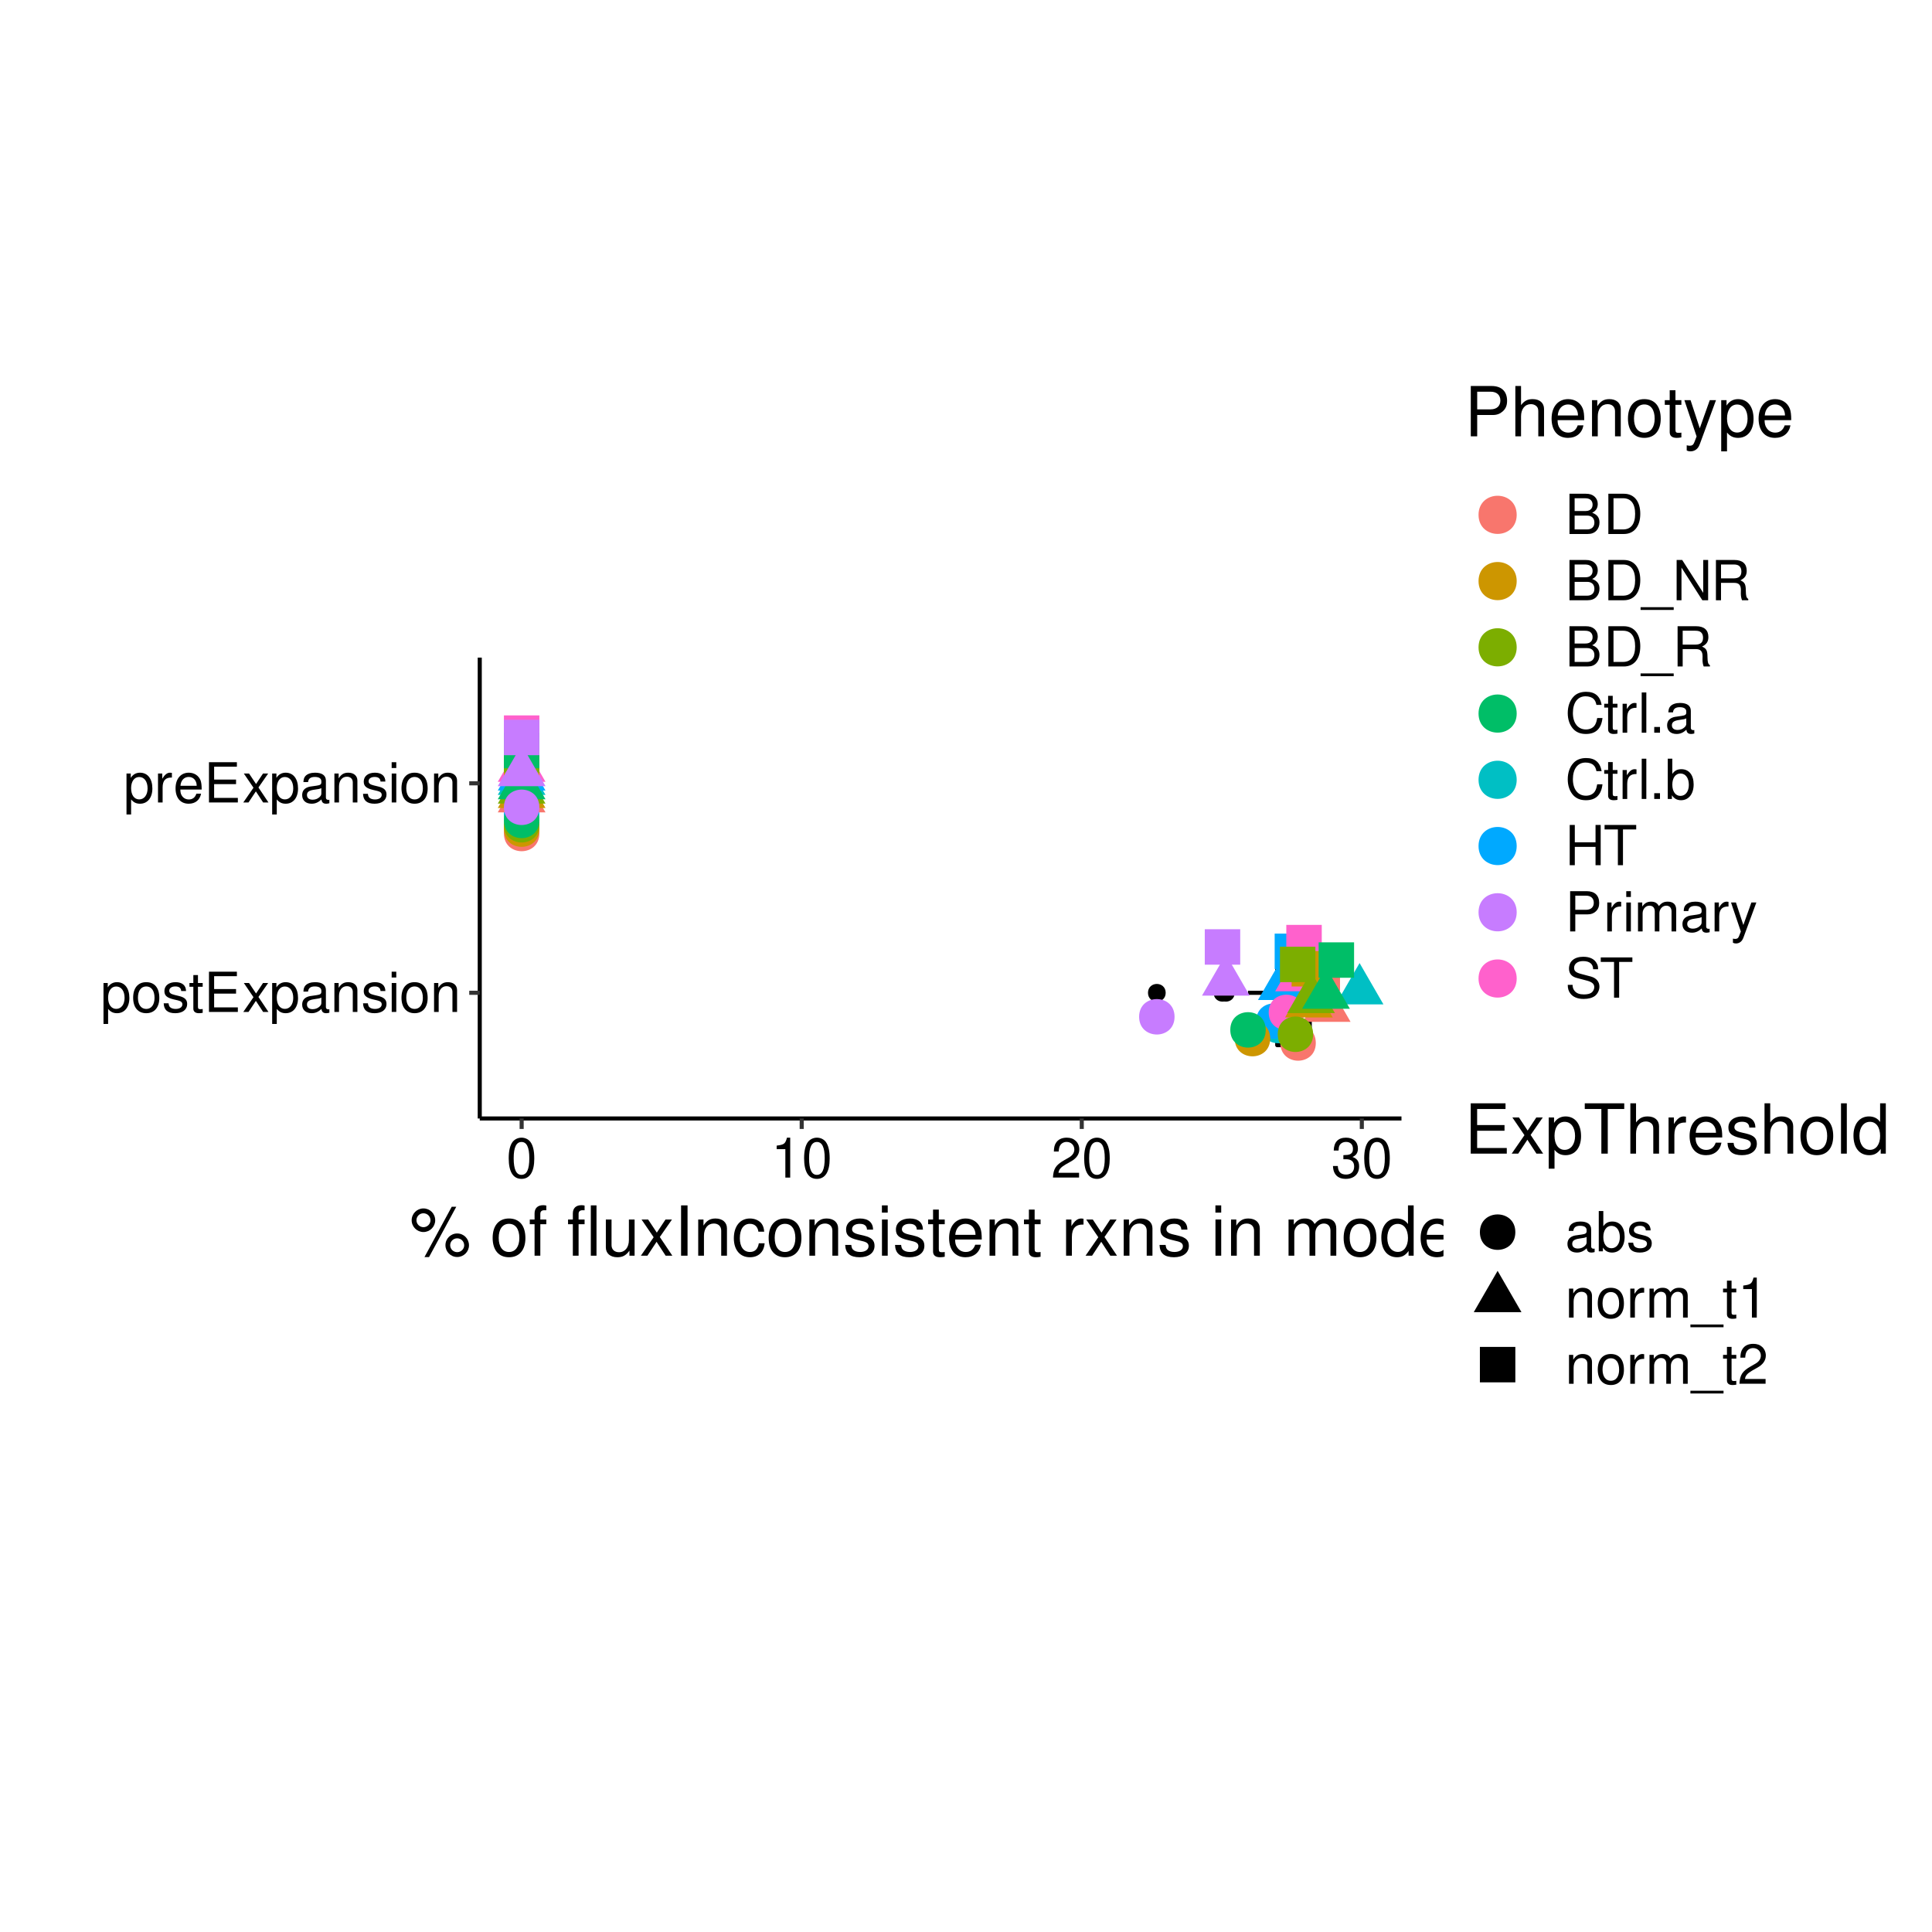 <?xml version="1.0" encoding="UTF-8"?>
<svg xmlns="http://www.w3.org/2000/svg" xmlns:xlink="http://www.w3.org/1999/xlink" width="504pt" height="504pt" viewBox="0 0 504 504" version="1.1">
<defs>
<g>
<symbol overflow="visible" id="glyph0-0">
<path style="stroke:none;" d=""/>
</symbol>
<symbol overflow="visible" id="glyph0-1">
<path style="stroke:none;" d="M 0.781 3.141 L 1.984 3.141 L 1.984 -0.797 C 2.625 -0.016 3.328 0.328 4.312 0.328 C 6.266 0.328 7.531 -1.234 7.531 -3.641 C 7.531 -6.188 6.297 -7.766 4.297 -7.766 C 3.266 -7.766 2.453 -7.297 1.891 -6.406 L 1.891 -7.547 L 0.781 -7.547 Z M 4.094 -6.641 C 5.422 -6.641 6.281 -5.469 6.281 -3.672 C 6.281 -1.953 5.406 -0.797 4.094 -0.797 C 2.812 -0.797 1.984 -1.938 1.984 -3.719 C 1.984 -5.484 2.812 -6.641 4.094 -6.641 Z M 4.094 -6.641 "/>
</symbol>
<symbol overflow="visible" id="glyph0-2">
<path style="stroke:none;" d="M 3.922 -7.766 C 1.781 -7.766 0.516 -6.25 0.516 -3.719 C 0.516 -1.172 1.781 0.328 3.938 0.328 C 6.062 0.328 7.344 -1.188 7.344 -3.656 C 7.344 -6.281 6.109 -7.766 3.922 -7.766 Z M 3.938 -6.656 C 5.281 -6.656 6.094 -5.547 6.094 -3.672 C 6.094 -1.891 5.266 -0.781 3.938 -0.781 C 2.594 -0.781 1.766 -1.891 1.766 -3.719 C 1.766 -5.547 2.594 -6.656 3.938 -6.656 Z M 3.938 -6.656 "/>
</symbol>
<symbol overflow="visible" id="glyph0-3">
<path style="stroke:none;" d="M 6.312 -5.453 C 6.297 -6.922 5.312 -7.766 3.578 -7.766 C 1.812 -7.766 0.672 -6.859 0.672 -5.453 C 0.672 -4.281 1.281 -3.719 3.062 -3.281 L 4.188 -3.016 C 5.031 -2.812 5.359 -2.5 5.359 -1.969 C 5.359 -1.25 4.656 -0.781 3.594 -0.781 C 2.953 -0.781 2.406 -0.969 2.109 -1.281 C 1.922 -1.5 1.828 -1.719 1.75 -2.25 L 0.484 -2.25 C 0.547 -0.5 1.531 0.328 3.5 0.328 C 5.406 0.328 6.609 -0.609 6.609 -2.062 C 6.609 -3.188 5.984 -3.797 4.484 -4.156 L 3.328 -4.438 C 2.344 -4.672 1.938 -4.984 1.938 -5.516 C 1.938 -6.219 2.547 -6.656 3.531 -6.656 C 4.5 -6.656 5.016 -6.234 5.047 -5.453 Z M 6.312 -5.453 "/>
</symbol>
<symbol overflow="visible" id="glyph0-4">
<path style="stroke:none;" d="M 3.656 -7.547 L 2.422 -7.547 L 2.422 -9.625 L 1.219 -9.625 L 1.219 -7.547 L 0.203 -7.547 L 0.203 -6.562 L 1.219 -6.562 L 1.219 -0.859 C 1.219 -0.094 1.75 0.328 2.672 0.328 C 3 0.328 3.25 0.297 3.656 0.234 L 3.656 -0.781 C 3.484 -0.734 3.328 -0.719 3.078 -0.719 C 2.562 -0.719 2.422 -0.859 2.422 -1.391 L 2.422 -6.562 L 3.656 -6.562 Z M 3.656 -7.547 "/>
</symbol>
<symbol overflow="visible" id="glyph0-5">
<path style="stroke:none;" d="M 2.641 -4.781 L 8.359 -4.781 L 8.359 -5.969 L 2.641 -5.969 L 2.641 -9.328 L 8.578 -9.328 L 8.578 -10.5 L 1.297 -10.5 L 1.297 0 L 8.828 0 L 8.828 -1.188 L 2.641 -1.188 Z M 2.641 -4.781 "/>
</symbol>
<symbol overflow="visible" id="glyph0-6">
<path style="stroke:none;" d="M 4.203 -3.906 L 6.734 -7.547 L 5.391 -7.547 L 3.578 -4.812 L 1.75 -7.547 L 0.391 -7.547 L 2.906 -3.844 L 0.25 0 L 1.609 0 L 3.531 -2.891 L 5.422 0 L 6.812 0 Z M 4.203 -3.906 "/>
</symbol>
<symbol overflow="visible" id="glyph0-7">
<path style="stroke:none;" d="M 7.703 -0.703 C 7.578 -0.672 7.516 -0.672 7.453 -0.672 C 7.031 -0.672 6.797 -0.891 6.797 -1.266 L 6.797 -5.703 C 6.797 -7.047 5.812 -7.766 3.969 -7.766 C 2.859 -7.766 1.969 -7.453 1.453 -6.891 C 1.109 -6.5 0.969 -6.062 0.938 -5.312 L 2.141 -5.312 C 2.25 -6.234 2.797 -6.656 3.922 -6.656 C 5.016 -6.656 5.609 -6.25 5.609 -5.531 L 5.609 -5.219 C 5.594 -4.703 5.328 -4.516 4.344 -4.375 C 2.656 -4.156 2.391 -4.109 1.938 -3.922 C 1.047 -3.547 0.609 -2.875 0.609 -1.906 C 0.609 -0.531 1.562 0.328 3.078 0.328 C 4.031 0.328 4.797 0 5.641 -0.781 C 5.734 0 6.109 0.328 6.891 0.328 C 7.141 0.328 7.297 0.297 7.703 0.203 Z M 5.609 -2.375 C 5.609 -1.969 5.484 -1.734 5.125 -1.391 C 4.641 -0.953 4.047 -0.719 3.344 -0.719 C 2.406 -0.719 1.859 -1.172 1.859 -1.938 C 1.859 -2.719 2.375 -3.125 3.672 -3.312 C 4.953 -3.484 5.203 -3.547 5.609 -3.734 Z M 5.609 -2.375 "/>
</symbol>
<symbol overflow="visible" id="glyph0-8">
<path style="stroke:none;" d="M 1.016 -7.547 L 1.016 0 L 2.219 0 L 2.219 -4.156 C 2.219 -5.703 3.031 -6.719 4.266 -6.719 C 5.219 -6.719 5.812 -6.141 5.812 -5.234 L 5.812 0 L 7.016 0 L 7.016 -5.703 C 7.016 -6.953 6.078 -7.766 4.625 -7.766 C 3.5 -7.766 2.781 -7.328 2.125 -6.281 L 2.125 -7.547 Z M 1.016 -7.547 "/>
</symbol>
<symbol overflow="visible" id="glyph0-9">
<path style="stroke:none;" d="M 2.156 -7.547 L 0.969 -7.547 L 0.969 0 L 2.156 0 Z M 2.156 -10.5 L 0.953 -10.5 L 0.953 -8.984 L 2.156 -8.984 Z M 2.156 -10.5 "/>
</symbol>
<symbol overflow="visible" id="glyph0-10">
<path style="stroke:none;" d="M 1 -7.547 L 1 0 L 2.203 0 L 2.203 -3.922 C 2.219 -5.734 2.969 -6.547 4.625 -6.5 L 4.625 -7.719 C 4.422 -7.75 4.312 -7.766 4.156 -7.766 C 3.391 -7.766 2.797 -7.297 2.109 -6.188 L 2.109 -7.547 Z M 1 -7.547 "/>
</symbol>
<symbol overflow="visible" id="glyph0-11">
<path style="stroke:none;" d="M 7.391 -3.375 C 7.391 -4.531 7.297 -5.219 7.094 -5.781 C 6.594 -7.016 5.453 -7.766 4.031 -7.766 C 1.938 -7.766 0.578 -6.172 0.578 -3.672 C 0.578 -1.188 1.875 0.328 4 0.328 C 5.734 0.328 6.922 -0.641 7.234 -2.297 L 6.016 -2.297 C 5.688 -1.297 5.016 -0.781 4.047 -0.781 C 3.281 -0.781 2.641 -1.125 2.234 -1.75 C 1.938 -2.188 1.844 -2.625 1.828 -3.375 Z M 1.859 -4.344 C 1.953 -5.75 2.812 -6.656 4.016 -6.656 C 5.25 -6.656 6.094 -5.703 6.094 -4.344 Z M 1.859 -4.344 "/>
</symbol>
<symbol overflow="visible" id="glyph0-12">
<path style="stroke:none;" d="M 3.969 -10.422 C 3.016 -10.422 2.141 -9.984 1.609 -9.281 C 0.953 -8.359 0.625 -6.969 0.625 -5.047 C 0.625 -1.531 1.766 0.328 3.969 0.328 C 6.125 0.328 7.297 -1.531 7.297 -4.953 C 7.297 -6.969 6.984 -8.328 6.312 -9.281 C 5.781 -10 4.922 -10.422 3.969 -10.422 Z M 3.969 -9.297 C 5.328 -9.297 6 -7.891 6 -5.078 C 6 -2.109 5.344 -0.719 3.938 -0.719 C 2.594 -0.719 1.922 -2.156 1.922 -5.031 C 1.922 -7.891 2.594 -9.297 3.969 -9.297 Z M 3.969 -9.297 "/>
</symbol>
<symbol overflow="visible" id="glyph0-13">
<path style="stroke:none;" d="M 3.734 -7.422 L 3.734 0 L 5 0 L 5 -10.422 L 4.156 -10.422 C 3.719 -8.812 3.422 -8.594 1.469 -8.344 L 1.469 -7.422 Z M 3.734 -7.422 "/>
</symbol>
<symbol overflow="visible" id="glyph0-14">
<path style="stroke:none;" d="M 7.297 -1.25 L 1.922 -1.25 C 2.047 -2.125 2.5 -2.672 3.766 -3.422 L 5.203 -4.234 C 6.625 -5.031 7.359 -6.094 7.359 -7.375 C 7.359 -8.234 7.016 -9.047 6.406 -9.609 C 5.812 -10.156 5.062 -10.422 4.094 -10.422 C 2.797 -10.422 1.828 -9.953 1.266 -9.062 C 0.906 -8.516 0.75 -7.859 0.719 -6.812 L 1.984 -6.812 C 2.031 -7.516 2.125 -7.938 2.297 -8.281 C 2.625 -8.922 3.281 -9.312 4.047 -9.312 C 5.203 -9.312 6.062 -8.469 6.062 -7.344 C 6.062 -6.516 5.594 -5.797 4.688 -5.266 L 3.359 -4.5 C 1.219 -3.266 0.609 -2.297 0.484 -0.016 L 7.297 -0.016 Z M 7.297 -1.25 "/>
</symbol>
<symbol overflow="visible" id="glyph0-15">
<path style="stroke:none;" d="M 3.188 -4.797 L 3.875 -4.797 C 5.266 -4.797 6 -4.156 6 -2.891 C 6 -1.578 5.203 -0.797 3.891 -0.797 C 2.5 -0.797 1.812 -1.5 1.734 -3.031 L 0.469 -3.031 C 0.516 -2.188 0.656 -1.641 0.906 -1.188 C 1.438 -0.172 2.438 0.328 3.828 0.328 C 5.938 0.328 7.297 -0.938 7.297 -2.906 C 7.297 -4.234 6.781 -4.953 5.562 -5.391 C 6.516 -5.781 6.984 -6.5 6.984 -7.547 C 6.984 -9.328 5.812 -10.422 3.875 -10.422 C 1.812 -10.422 0.719 -9.266 0.672 -7.062 L 1.938 -7.062 C 1.953 -7.688 2.016 -8.047 2.172 -8.375 C 2.469 -8.953 3.094 -9.312 3.891 -9.312 C 5.016 -9.312 5.688 -8.625 5.688 -7.5 C 5.688 -6.766 5.438 -6.328 4.875 -6.078 C 4.531 -5.938 4.062 -5.875 3.188 -5.859 Z M 3.188 -4.797 "/>
</symbol>
<symbol overflow="visible" id="glyph0-16">
<path style="stroke:none;" d="M 1.141 0 L 5.875 0 C 6.875 0 7.609 -0.281 8.172 -0.875 C 8.688 -1.422 8.969 -2.172 8.969 -3 C 8.969 -4.266 8.406 -5.031 7.062 -5.547 C 8.031 -6 8.516 -6.75 8.516 -7.844 C 8.516 -8.609 8.219 -9.281 7.672 -9.766 C 7.109 -10.266 6.406 -10.5 5.406 -10.5 L 1.141 -10.5 Z M 2.484 -5.984 L 2.484 -9.328 L 5.078 -9.328 C 5.812 -9.328 6.234 -9.219 6.594 -8.953 C 6.969 -8.656 7.172 -8.219 7.172 -7.656 C 7.172 -7.078 6.969 -6.641 6.594 -6.359 C 6.234 -6.078 5.812 -5.984 5.078 -5.984 Z M 2.484 -1.188 L 2.484 -4.797 L 5.75 -4.797 C 6.922 -4.797 7.641 -4.125 7.641 -2.984 C 7.641 -1.859 6.922 -1.188 5.75 -1.188 Z M 2.484 -1.188 "/>
</symbol>
<symbol overflow="visible" id="glyph0-17">
<path style="stroke:none;" d="M 1.281 0 L 5.328 0 C 7.984 0 9.609 -1.984 9.609 -5.266 C 9.609 -8.516 8 -10.5 5.328 -10.5 L 1.281 -10.5 Z M 2.625 -1.188 L 2.625 -9.328 L 5.094 -9.328 C 7.172 -9.328 8.266 -7.922 8.266 -5.25 C 8.266 -2.578 7.172 -1.188 5.094 -1.188 Z M 2.625 -1.188 "/>
</symbol>
<symbol overflow="visible" id="glyph0-18">
<path style="stroke:none;" d="M 8.328 1.812 L -0.312 1.812 L -0.312 2.531 L 8.328 2.531 Z M 8.328 1.812 "/>
</symbol>
<symbol overflow="visible" id="glyph0-19">
<path style="stroke:none;" d="M 9.312 -10.5 L 8.031 -10.5 L 8.031 -1.922 L 2.547 -10.5 L 1.094 -10.5 L 1.094 0 L 2.359 0 L 2.359 -8.516 L 7.797 0 L 9.312 0 Z M 9.312 -10.5 "/>
</symbol>
<symbol overflow="visible" id="glyph0-20">
<path style="stroke:none;" d="M 2.672 -4.531 L 6.141 -4.531 C 7.328 -4.531 7.859 -3.953 7.859 -2.656 L 7.844 -1.719 C 7.844 -1.062 7.969 -0.438 8.156 0 L 9.781 0 L 9.781 -0.328 C 9.281 -0.672 9.172 -1.047 9.141 -2.453 C 9.141 -4.172 8.859 -4.703 7.719 -5.188 C 8.906 -5.781 9.375 -6.484 9.375 -7.688 C 9.375 -9.516 8.25 -10.5 6.188 -10.5 L 1.344 -10.5 L 1.344 0 L 2.672 0 Z M 2.672 -5.703 L 2.672 -9.328 L 5.922 -9.328 C 6.672 -9.328 7.109 -9.203 7.438 -8.922 C 7.797 -8.609 7.984 -8.141 7.984 -7.516 C 7.984 -6.266 7.344 -5.703 5.922 -5.703 Z M 2.672 -5.703 "/>
</symbol>
<symbol overflow="visible" id="glyph0-21">
<path style="stroke:none;" d="M 9.531 -7.25 C 9.125 -9.547 7.797 -10.672 5.484 -10.672 C 4.078 -10.672 2.938 -10.234 2.156 -9.359 C 1.203 -8.328 0.688 -6.828 0.688 -5.125 C 0.688 -3.406 1.219 -1.922 2.203 -0.891 C 3.031 -0.062 4.062 0.328 5.438 0.328 C 8 0.328 9.438 -1.047 9.75 -3.828 L 8.375 -3.828 C 8.25 -3.109 8.109 -2.625 7.891 -2.203 C 7.469 -1.344 6.562 -0.844 5.453 -0.844 C 3.359 -0.844 2.031 -2.516 2.031 -5.141 C 2.031 -7.844 3.281 -9.5 5.328 -9.5 C 6.188 -9.5 6.969 -9.25 7.406 -8.828 C 7.797 -8.469 8.016 -8.031 8.172 -7.25 Z M 9.531 -7.25 "/>
</symbol>
<symbol overflow="visible" id="glyph0-22">
<path style="stroke:none;" d="M 2.188 -10.5 L 0.984 -10.5 L 0.984 0 L 2.188 0 Z M 2.188 -10.5 "/>
</symbol>
<symbol overflow="visible" id="glyph0-23">
<path style="stroke:none;" d="M 2.75 -1.5 L 1.25 -1.5 L 1.25 0 L 2.75 0 Z M 2.75 -1.5 "/>
</symbol>
<symbol overflow="visible" id="glyph0-24">
<path style="stroke:none;" d="M 0.781 -10.5 L 0.781 0 L 1.859 0 L 1.859 -0.969 C 2.438 -0.094 3.203 0.328 4.25 0.328 C 6.234 0.328 7.531 -1.297 7.531 -3.797 C 7.531 -6.25 6.312 -7.766 4.312 -7.766 C 3.266 -7.766 2.531 -7.375 1.969 -6.531 L 1.969 -10.5 Z M 4.078 -6.641 C 5.422 -6.641 6.281 -5.469 6.281 -3.672 C 6.281 -1.953 5.391 -0.797 4.078 -0.797 C 2.797 -0.797 1.969 -1.938 1.969 -3.719 C 1.969 -5.484 2.797 -6.641 4.078 -6.641 Z M 4.078 -6.641 "/>
</symbol>
<symbol overflow="visible" id="glyph0-25">
<path style="stroke:none;" d="M 7.938 -4.781 L 7.938 0 L 9.281 0 L 9.281 -10.5 L 7.938 -10.5 L 7.938 -5.969 L 2.531 -5.969 L 2.531 -10.5 L 1.203 -10.5 L 1.203 0 L 2.531 0 L 2.531 -4.781 Z M 7.938 -4.781 "/>
</symbol>
<symbol overflow="visible" id="glyph0-26">
<path style="stroke:none;" d="M 5.094 -9.328 L 8.547 -9.328 L 8.547 -10.5 L 0.297 -10.5 L 0.297 -9.328 L 3.766 -9.328 L 3.766 0 L 5.094 0 Z M 5.094 -9.328 "/>
</symbol>
<symbol overflow="visible" id="glyph0-27">
<path style="stroke:none;" d="M 2.656 -4.453 L 5.953 -4.453 C 6.766 -4.453 7.422 -4.703 7.984 -5.203 C 8.609 -5.781 8.891 -6.453 8.891 -7.422 C 8.891 -9.391 7.719 -10.5 5.641 -10.5 L 1.312 -10.5 L 1.312 0 L 2.656 0 Z M 2.656 -5.641 L 2.656 -9.328 L 5.453 -9.328 C 6.734 -9.328 7.484 -8.625 7.484 -7.484 C 7.484 -6.328 6.734 -5.641 5.453 -5.641 Z M 2.656 -5.641 "/>
</symbol>
<symbol overflow="visible" id="glyph0-28">
<path style="stroke:none;" d="M 1.016 -7.547 L 1.016 0 L 2.219 0 L 2.219 -4.734 C 2.219 -5.828 3.016 -6.719 3.984 -6.719 C 4.891 -6.719 5.391 -6.172 5.391 -5.203 L 5.391 0 L 6.594 0 L 6.594 -4.734 C 6.594 -5.828 7.391 -6.719 8.375 -6.719 C 9.25 -6.719 9.766 -6.156 9.766 -5.203 L 9.766 0 L 10.984 0 L 10.984 -5.656 C 10.984 -7.016 10.203 -7.766 8.781 -7.766 C 7.781 -7.766 7.172 -7.469 6.469 -6.609 C 6.016 -7.422 5.422 -7.766 4.438 -7.766 C 3.422 -7.766 2.75 -7.391 2.125 -6.484 L 2.125 -7.547 Z M 1.016 -7.547 "/>
</symbol>
<symbol overflow="visible" id="glyph0-29">
<path style="stroke:none;" d="M 5.594 -7.547 L 3.5 -1.672 L 1.562 -7.547 L 0.281 -7.547 L 2.844 0.031 L 2.375 1.219 C 2.172 1.75 1.922 1.953 1.406 1.953 C 1.203 1.953 1.031 1.938 0.781 1.875 L 0.781 2.953 C 1.016 3.078 1.266 3.141 1.578 3.141 C 1.969 3.141 2.391 3.016 2.703 2.781 C 3.078 2.5 3.297 2.188 3.531 1.578 L 6.891 -7.547 Z M 5.594 -7.547 "/>
</symbol>
<symbol overflow="visible" id="glyph0-30">
<path style="stroke:none;" d="M 8.594 -7.422 C 8.594 -8.141 8.547 -8.344 8.312 -8.828 C 7.734 -10.047 6.516 -10.672 4.734 -10.672 C 2.438 -10.672 1.016 -9.5 1.016 -7.594 C 1.016 -6.312 1.688 -5.5 3.062 -5.141 L 5.672 -4.453 C 7.016 -4.109 7.609 -3.578 7.609 -2.75 C 7.609 -2.188 7.297 -1.609 6.859 -1.297 C 6.438 -1 5.781 -0.844 4.922 -0.844 C 3.781 -0.844 3.016 -1.125 2.5 -1.734 C 2.125 -2.188 1.938 -2.688 1.953 -3.344 L 0.688 -3.344 C 0.703 -2.375 0.891 -1.75 1.312 -1.172 C 2.031 -0.172 3.234 0.328 4.844 0.328 C 6.094 0.328 7.109 0.047 7.797 -0.469 C 8.5 -1.031 8.953 -1.969 8.953 -2.875 C 8.953 -4.172 8.141 -5.125 6.719 -5.516 L 4.078 -6.219 C 2.812 -6.562 2.344 -6.969 2.344 -7.781 C 2.344 -8.844 3.281 -9.547 4.703 -9.547 C 6.375 -9.547 7.297 -8.797 7.312 -7.422 Z M 8.594 -7.422 "/>
</symbol>
<symbol overflow="visible" id="glyph1-0">
<path style="stroke:none;" d=""/>
</symbol>
<symbol overflow="visible" id="glyph1-1">
<path style="stroke:none;" d="M 3.578 -12.328 C 1.891 -12.328 0.516 -10.938 0.516 -9.25 C 0.516 -7.562 1.891 -6.172 3.594 -6.172 C 5.281 -6.172 6.656 -7.562 6.656 -9.219 C 6.656 -10.969 5.312 -12.328 3.578 -12.328 Z M 3.578 -11.062 C 4.609 -11.062 5.422 -10.266 5.422 -9.234 C 5.422 -8.25 4.594 -7.438 3.594 -7.438 C 2.594 -7.438 1.766 -8.25 1.766 -9.25 C 1.766 -10.266 2.578 -11.062 3.578 -11.062 Z M 10.969 -12.766 L 3.859 0.359 L 5.047 0.359 L 12.156 -12.766 Z M 12.391 -5.797 C 10.688 -5.797 9.328 -4.422 9.328 -2.734 C 9.328 -1.031 10.688 0.344 12.406 0.344 C 14.078 0.344 15.469 -1.031 15.469 -2.703 C 15.469 -4.422 14.109 -5.797 12.391 -5.797 Z M 12.391 -4.531 C 13.406 -4.531 14.219 -3.719 14.219 -2.703 C 14.219 -1.734 13.391 -0.922 12.406 -0.922 C 11.375 -0.922 10.562 -1.734 10.562 -2.734 C 10.562 -3.719 11.375 -4.531 12.391 -4.531 Z M 12.391 -4.531 "/>
</symbol>
<symbol overflow="visible" id="glyph1-2">
<path style="stroke:none;" d=""/>
</symbol>
<symbol overflow="visible" id="glyph1-3">
<path style="stroke:none;" d="M 4.891 -9.703 C 2.234 -9.703 0.641 -7.812 0.641 -4.641 C 0.641 -1.453 2.234 0.406 4.906 0.406 C 7.578 0.406 9.188 -1.469 9.188 -4.578 C 9.188 -7.844 7.625 -9.703 4.891 -9.703 Z M 4.906 -8.312 C 6.609 -8.312 7.609 -6.938 7.609 -4.594 C 7.609 -2.359 6.562 -0.969 4.906 -0.969 C 3.234 -0.969 2.219 -2.359 2.219 -4.641 C 2.219 -6.938 3.234 -8.312 4.906 -8.312 Z M 4.906 -8.312 "/>
</symbol>
<symbol overflow="visible" id="glyph1-4">
<path style="stroke:none;" d="M 4.641 -9.438 L 3.078 -9.438 L 3.078 -10.906 C 3.078 -11.531 3.422 -11.859 4.125 -11.859 C 4.25 -11.859 4.297 -11.859 4.641 -11.844 L 4.641 -13.078 C 4.297 -13.156 4.109 -13.172 3.797 -13.172 C 2.406 -13.172 1.578 -12.391 1.578 -11.031 L 1.578 -9.438 L 0.328 -9.438 L 0.328 -8.203 L 1.578 -8.203 L 1.578 0 L 3.078 0 L 3.078 -8.203 L 4.641 -8.203 Z M 4.641 -9.438 "/>
</symbol>
<symbol overflow="visible" id="glyph1-5">
<path style="stroke:none;" d="M 4.625 -9.438 L 3.062 -9.438 L 3.062 -10.906 C 3.062 -11.531 3.406 -11.859 4.109 -11.859 C 4.234 -11.859 4.281 -11.859 4.625 -11.844 L 4.625 -13.078 C 4.281 -13.156 4.094 -13.172 3.781 -13.172 C 2.391 -13.172 1.562 -12.391 1.562 -11.031 L 1.562 -9.438 L 0.312 -9.438 L 0.312 -8.203 L 1.562 -8.203 L 1.562 0 L 3.062 0 L 3.062 -8.203 L 4.625 -8.203 Z M 7.734 -13.125 L 6.25 -13.125 L 6.25 0 L 7.734 0 Z M 7.734 -13.125 "/>
</symbol>
<symbol overflow="visible" id="glyph1-6">
<path style="stroke:none;" d="M 8.672 0 L 8.672 -9.438 L 7.188 -9.438 L 7.188 -4.094 C 7.188 -2.156 6.172 -0.906 4.609 -0.906 C 3.422 -0.906 2.656 -1.625 2.656 -2.75 L 2.656 -9.438 L 1.172 -9.438 L 1.172 -2.156 C 1.172 -0.594 2.344 0.406 4.172 0.406 C 5.562 0.406 6.438 -0.078 7.328 -1.312 L 7.328 0 Z M 8.672 0 "/>
</symbol>
<symbol overflow="visible" id="glyph1-7">
<path style="stroke:none;" d="M 5.25 -4.875 L 8.422 -9.438 L 6.734 -9.438 L 4.469 -6.016 L 2.203 -9.438 L 0.484 -9.438 L 3.641 -4.812 L 0.312 0 L 2.016 0 L 4.406 -3.625 L 6.766 0 L 8.516 0 Z M 5.25 -4.875 "/>
</symbol>
<symbol overflow="visible" id="glyph1-8">
<path style="stroke:none;" d="M 3.484 -13.125 L 1.797 -13.125 L 1.797 0 L 3.484 0 Z M 3.484 -13.125 "/>
</symbol>
<symbol overflow="visible" id="glyph1-9">
<path style="stroke:none;" d="M 1.266 -9.438 L 1.266 0 L 2.766 0 L 2.766 -5.203 C 2.766 -7.125 3.781 -8.391 5.328 -8.391 C 6.516 -8.391 7.266 -7.672 7.266 -6.531 L 7.266 0 L 8.766 0 L 8.766 -7.125 C 8.766 -8.688 7.594 -9.703 5.781 -9.703 C 4.375 -9.703 3.469 -9.156 2.641 -7.844 L 2.641 -9.438 Z M 1.266 -9.438 "/>
</symbol>
<symbol overflow="visible" id="glyph1-10">
<path style="stroke:none;" d="M 8.484 -6.266 C 8.406 -7.188 8.203 -7.781 7.844 -8.297 C 7.203 -9.188 6.062 -9.703 4.75 -9.703 C 2.203 -9.703 0.562 -7.688 0.562 -4.547 C 0.562 -1.516 2.172 0.406 4.734 0.406 C 6.984 0.406 8.406 -0.938 8.594 -3.234 L 7.078 -3.234 C 6.828 -1.734 6.047 -0.969 4.766 -0.969 C 3.109 -0.969 2.125 -2.328 2.125 -4.547 C 2.125 -6.906 3.094 -8.312 4.734 -8.312 C 6 -8.312 6.781 -7.578 6.969 -6.266 Z M 8.484 -6.266 "/>
</symbol>
<symbol overflow="visible" id="glyph1-11">
<path style="stroke:none;" d="M 7.891 -6.797 C 7.859 -8.656 6.641 -9.703 4.469 -9.703 C 2.266 -9.703 0.844 -8.562 0.844 -6.828 C 0.844 -5.344 1.609 -4.641 3.828 -4.109 L 5.234 -3.766 C 6.281 -3.516 6.703 -3.125 6.703 -2.469 C 6.703 -1.562 5.812 -0.969 4.5 -0.969 C 3.688 -0.969 3 -1.203 2.625 -1.609 C 2.391 -1.875 2.281 -2.141 2.203 -2.812 L 0.609 -2.812 C 0.688 -0.625 1.906 0.406 4.375 0.406 C 6.75 0.406 8.266 -0.75 8.266 -2.578 C 8.266 -3.984 7.469 -4.75 5.594 -5.203 L 4.156 -5.547 C 2.938 -5.828 2.406 -6.234 2.406 -6.891 C 2.406 -7.781 3.188 -8.312 4.406 -8.312 C 5.609 -8.312 6.266 -7.797 6.297 -6.797 Z M 7.891 -6.797 "/>
</symbol>
<symbol overflow="visible" id="glyph1-12">
<path style="stroke:none;" d="M 2.703 -9.438 L 1.203 -9.438 L 1.203 0 L 2.703 0 Z M 2.703 -13.125 L 1.188 -13.125 L 1.188 -11.234 L 2.703 -11.234 Z M 2.703 -13.125 "/>
</symbol>
<symbol overflow="visible" id="glyph1-13">
<path style="stroke:none;" d="M 4.578 -9.438 L 3.031 -9.438 L 3.031 -12.031 L 1.531 -12.031 L 1.531 -9.438 L 0.25 -9.438 L 0.25 -8.203 L 1.531 -8.203 L 1.531 -1.078 C 1.531 -0.109 2.172 0.406 3.344 0.406 C 3.75 0.406 4.062 0.375 4.578 0.281 L 4.578 -0.969 C 4.359 -0.922 4.156 -0.906 3.859 -0.906 C 3.203 -0.906 3.031 -1.078 3.031 -1.75 L 3.031 -8.203 L 4.578 -8.203 Z M 4.578 -9.438 "/>
</symbol>
<symbol overflow="visible" id="glyph1-14">
<path style="stroke:none;" d="M 9.234 -4.219 C 9.234 -5.656 9.125 -6.516 8.859 -7.219 C 8.25 -8.766 6.797 -9.703 5.047 -9.703 C 2.406 -9.703 0.719 -7.703 0.719 -4.594 C 0.719 -1.469 2.344 0.406 5 0.406 C 7.156 0.406 8.656 -0.812 9.031 -2.859 L 7.531 -2.859 C 7.109 -1.625 6.266 -0.969 5.062 -0.969 C 4.109 -0.969 3.297 -1.406 2.797 -2.203 C 2.438 -2.734 2.297 -3.281 2.281 -4.219 Z M 2.328 -5.438 C 2.453 -7.188 3.516 -8.312 5.016 -8.312 C 6.547 -8.312 7.609 -7.125 7.609 -5.438 Z M 2.328 -5.438 "/>
</symbol>
<symbol overflow="visible" id="glyph1-15">
<path style="stroke:none;" d="M 1.234 -9.438 L 1.234 0 L 2.75 0 L 2.75 -4.891 C 2.766 -7.156 3.703 -8.172 5.781 -8.125 L 5.781 -9.641 C 5.531 -9.688 5.375 -9.703 5.203 -9.703 C 4.234 -9.703 3.484 -9.125 2.625 -7.719 L 2.625 -9.438 Z M 1.234 -9.438 "/>
</symbol>
<symbol overflow="visible" id="glyph1-16">
<path style="stroke:none;" d="M 1.266 -9.438 L 1.266 0 L 2.766 0 L 2.766 -5.922 C 2.766 -7.297 3.766 -8.391 4.984 -8.391 C 6.109 -8.391 6.734 -7.703 6.734 -6.5 L 6.734 0 L 8.25 0 L 8.25 -5.922 C 8.25 -7.297 9.234 -8.391 10.453 -8.391 C 11.562 -8.391 12.203 -7.688 12.203 -6.5 L 12.203 0 L 13.719 0 L 13.719 -7.078 C 13.719 -8.766 12.75 -9.703 10.984 -9.703 C 9.719 -9.703 8.969 -9.328 8.078 -8.266 C 7.531 -9.266 6.766 -9.703 5.547 -9.703 C 4.281 -9.703 3.438 -9.234 2.641 -8.094 L 2.641 -9.438 Z M 1.266 -9.438 "/>
</symbol>
<symbol overflow="visible" id="glyph1-17">
<path style="stroke:none;" d="M 8.906 -13.125 L 7.422 -13.125 L 7.422 -8.25 C 6.781 -9.203 5.781 -9.703 4.516 -9.703 C 2.062 -9.703 0.469 -7.734 0.469 -4.734 C 0.469 -1.547 2.016 0.406 4.578 0.406 C 5.875 0.406 6.766 -0.078 7.578 -1.234 L 7.578 0 L 8.906 0 Z M 4.766 -8.297 C 6.391 -8.297 7.422 -6.875 7.422 -4.609 C 7.422 -2.438 6.375 -0.984 4.781 -0.984 C 3.125 -0.984 2.031 -2.453 2.031 -4.641 C 2.031 -6.844 3.125 -8.297 4.766 -8.297 Z M 4.766 -8.297 "/>
</symbol>
<symbol overflow="visible" id="glyph1-18">
<path style="stroke:none;" d="M 2.734 -13.125 L 1.219 -13.125 L 1.219 0 L 2.734 0 Z M 2.734 -13.125 "/>
</symbol>
<symbol overflow="visible" id="glyph1-19">
<path style="stroke:none;" d="M 3.312 -5.562 L 7.438 -5.562 C 8.453 -5.562 9.266 -5.875 9.969 -6.5 C 10.766 -7.219 11.109 -8.062 11.109 -9.266 C 11.109 -11.734 9.641 -13.125 7.062 -13.125 L 1.641 -13.125 L 1.641 0 L 3.312 0 Z M 3.312 -7.031 L 3.312 -11.641 L 6.797 -11.641 C 8.406 -11.641 9.359 -10.781 9.359 -9.344 C 9.359 -7.906 8.406 -7.031 6.797 -7.031 Z M 3.312 -7.031 "/>
</symbol>
<symbol overflow="visible" id="glyph1-20">
<path style="stroke:none;" d="M 1.266 -13.125 L 1.266 0 L 2.75 0 L 2.75 -5.203 C 2.75 -7.125 3.766 -8.391 5.312 -8.391 C 5.812 -8.391 6.281 -8.25 6.641 -7.969 C 7.078 -7.656 7.25 -7.203 7.25 -6.531 L 7.25 0 L 8.75 0 L 8.75 -7.125 C 8.75 -8.719 7.609 -9.703 5.781 -9.703 C 4.453 -9.703 3.641 -9.281 2.75 -8.141 L 2.75 -13.125 Z M 1.266 -13.125 "/>
</symbol>
<symbol overflow="visible" id="glyph1-21">
<path style="stroke:none;" d="M 6.984 -9.438 L 4.375 -2.094 L 1.969 -9.438 L 0.359 -9.438 L 3.547 0.031 L 2.969 1.531 C 2.719 2.203 2.391 2.453 1.766 2.453 C 1.516 2.453 1.297 2.406 0.969 2.344 L 0.969 3.688 C 1.281 3.859 1.578 3.922 1.984 3.922 C 2.469 3.922 2.984 3.766 3.391 3.469 C 3.859 3.125 4.125 2.734 4.406 1.984 L 8.609 -9.438 Z M 6.984 -9.438 "/>
</symbol>
<symbol overflow="visible" id="glyph1-22">
<path style="stroke:none;" d="M 0.969 3.922 L 2.484 3.922 L 2.484 -0.984 C 3.281 -0.016 4.156 0.406 5.375 0.406 C 7.828 0.406 9.406 -1.547 9.406 -4.547 C 9.406 -7.719 7.859 -9.703 5.359 -9.703 C 4.094 -9.703 3.062 -9.125 2.359 -8.016 L 2.359 -9.438 L 0.969 -9.438 Z M 5.109 -8.297 C 6.766 -8.297 7.844 -6.844 7.844 -4.594 C 7.844 -2.453 6.75 -0.984 5.109 -0.984 C 3.516 -0.984 2.484 -2.438 2.484 -4.641 C 2.484 -6.859 3.516 -8.297 5.109 -8.297 Z M 5.109 -8.297 "/>
</symbol>
<symbol overflow="visible" id="glyph1-23">
<path style="stroke:none;" d="M 3.297 -5.969 L 10.438 -5.969 L 10.438 -7.453 L 3.297 -7.453 L 3.297 -11.641 L 10.703 -11.641 L 10.703 -13.125 L 1.625 -13.125 L 1.625 0 L 11.031 0 L 11.031 -1.469 L 3.297 -1.469 Z M 3.297 -5.969 "/>
</symbol>
<symbol overflow="visible" id="glyph1-24">
<path style="stroke:none;" d="M 6.375 -11.641 L 10.672 -11.641 L 10.672 -13.125 L 0.375 -13.125 L 0.375 -11.641 L 4.703 -11.641 L 4.703 0 L 6.375 0 Z M 6.375 -11.641 "/>
</symbol>
</g>
<clipPath id="clip1">
  <path d="M 0 166.07 L 504 166.07 L 504 337.926 L 0 337.926 Z M 0 166.07 "/>
</clipPath>
<clipPath id="clip2">
  <path d="M 125.152 171.551 L 365.605 171.551 L 365.605 291.777 L 125.152 291.777 Z M 125.152 171.551 "/>
</clipPath>
</defs>
<g id="surface21">
<rect x="0" y="0" width="504" height="504" style="fill:rgb(100%,100%,100%);fill-opacity:1;stroke:none;"/>
<g clip-path="url(#clip1)" clip-rule="nonzero">
<path style="fill-rule:nonzero;fill:rgb(100%,100%,100%);fill-opacity:1;stroke-width:1.067;stroke-linecap:round;stroke-linejoin:round;stroke:rgb(100%,100%,100%);stroke-opacity:1;stroke-miterlimit:10;" d="M 0 337.93 L 504 337.93 L 504 166.074 L 0 166.074 Z M 0 337.93 "/>
</g>
<g clip-path="url(#clip2)" clip-rule="nonzero">
<path style=" stroke:none;fill-rule:nonzero;fill:rgb(100%,100%,100%);fill-opacity:1;" d="M 125.152 291.777 L 365.605 291.777 L 365.605 171.551 L 125.152 171.551 Z M 125.152 291.777 "/>
</g>
<path style="fill-rule:nonzero;fill:rgb(0%,0%,0%);fill-opacity:1;stroke-width:0.709;stroke-linecap:round;stroke-linejoin:round;stroke:rgb(0%,0%,0%);stroke-opacity:1;stroke-miterlimit:10;" d="M 356.629 258.988 C 356.629 261.594 352.719 261.594 352.719 258.988 C 352.719 256.383 356.629 256.383 356.629 258.988 "/>
<path style="fill-rule:nonzero;fill:rgb(0%,0%,0%);fill-opacity:1;stroke-width:0.709;stroke-linecap:round;stroke-linejoin:round;stroke:rgb(0%,0%,0%);stroke-opacity:1;stroke-miterlimit:10;" d="M 303.738 258.988 C 303.738 261.594 299.828 261.594 299.828 258.988 C 299.828 256.383 303.738 256.383 303.738 258.988 "/>
<path style="fill-rule:nonzero;fill:rgb(0%,0%,0%);fill-opacity:1;stroke-width:0.709;stroke-linecap:round;stroke-linejoin:round;stroke:rgb(0%,0%,0%);stroke-opacity:1;stroke-miterlimit:10;" d="M 321.742 258.988 C 321.742 261.594 317.832 261.594 317.832 258.988 C 317.832 256.383 321.742 256.383 321.742 258.988 "/>
<path style="fill-rule:nonzero;fill:rgb(0%,0%,0%);fill-opacity:1;stroke-width:0.709;stroke-linecap:round;stroke-linejoin:round;stroke:rgb(0%,0%,0%);stroke-opacity:1;stroke-miterlimit:10;" d="M 320.867 258.988 C 320.867 261.594 316.957 261.594 316.957 258.988 C 316.957 256.383 320.867 256.383 320.867 258.988 "/>
<path style="fill:none;stroke-width:1.067;stroke-linecap:butt;stroke-linejoin:round;stroke:rgb(0%,0%,0%);stroke-opacity:1;stroke-miterlimit:10;" d="M 341.676 258.988 L 348.613 258.988 "/>
<path style="fill:none;stroke-width:1.067;stroke-linecap:butt;stroke-linejoin:round;stroke:rgb(0%,0%,0%);stroke-opacity:1;stroke-miterlimit:10;" d="M 333.188 258.988 L 325.566 258.988 "/>
<path style="fill-rule:nonzero;fill:rgb(100%,100%,100%);fill-opacity:1;stroke-width:1.067;stroke-linecap:round;stroke-linejoin:round;stroke:rgb(0%,0%,0%);stroke-opacity:1;stroke-miterlimit:10;" d="M 341.676 272.652 L 333.188 272.652 L 333.188 245.328 L 341.676 245.328 Z M 341.676 272.652 "/>
<path style="fill:none;stroke-width:2.134;stroke-linecap:butt;stroke-linejoin:round;stroke:rgb(0%,0%,0%);stroke-opacity:1;stroke-miterlimit:10;" d="M 338.418 272.652 L 338.418 245.328 "/>
<path style="fill:none;stroke-width:1.067;stroke-linecap:butt;stroke-linejoin:round;stroke:rgb(0%,0%,0%);stroke-opacity:1;stroke-miterlimit:10;" d="M 136.082 204.34 L 136.082 204.34 "/>
<path style="fill:none;stroke-width:1.067;stroke-linecap:butt;stroke-linejoin:round;stroke:rgb(0%,0%,0%);stroke-opacity:1;stroke-miterlimit:10;" d="M 136.082 204.34 L 136.082 204.34 "/>
<path style="fill:none;stroke-width:1.067;stroke-linecap:round;stroke-linejoin:round;stroke:rgb(0%,0%,0%);stroke-opacity:1;stroke-miterlimit:10;" d="M 136.082 218.004 L 136.082 190.68 Z M 136.082 218.004 "/>
<path style="fill:none;stroke-width:2.134;stroke-linecap:butt;stroke-linejoin:round;stroke:rgb(0%,0%,0%);stroke-opacity:1;stroke-miterlimit:10;" d="M 136.082 218.004 L 136.082 190.68 "/>
<path style=" stroke:none;fill-rule:nonzero;fill:rgb(0%,74.902%,76.863%);fill-opacity:1;" d="M 140.703 212.879 C 140.703 219.043 131.457 219.043 131.457 212.879 C 131.457 206.715 140.703 206.715 140.703 212.879 "/>
<path style=" stroke:none;fill-rule:nonzero;fill:rgb(0%,74.902%,76.863%);fill-opacity:1;" d="M 338.102 267.527 C 338.102 273.691 328.855 273.691 328.855 267.527 C 328.855 261.363 338.102 261.363 338.102 267.527 "/>
<path style=" stroke:none;fill-rule:nonzero;fill:rgb(0%,74.902%,76.863%);fill-opacity:1;" d="M 136.082 196.582 L 142.305 207.363 L 129.855 207.363 Z M 136.082 196.582 "/>
<path style=" stroke:none;fill-rule:nonzero;fill:rgb(0%,74.902%,76.863%);fill-opacity:1;" d="M 354.672 251.23 L 360.898 262.012 L 348.449 262.012 Z M 354.672 251.23 "/>
<path style=" stroke:none;fill-rule:nonzero;fill:rgb(0%,74.902%,76.863%);fill-opacity:1;" d="M 131.457 199.285 L 140.703 199.285 L 140.703 190.039 L 131.457 190.039 Z M 131.457 199.285 "/>
<path style=" stroke:none;fill-rule:nonzero;fill:rgb(0%,74.902%,76.863%);fill-opacity:1;" d="M 333.691 253.934 L 342.938 253.934 L 342.938 244.688 L 333.691 244.688 Z M 333.691 253.934 "/>
<path style=" stroke:none;fill-rule:nonzero;fill:rgb(0%,66.275%,100%);fill-opacity:1;" d="M 140.703 211.742 C 140.703 217.902 131.457 217.902 131.457 211.742 C 131.457 205.578 140.703 205.578 140.703 211.742 "/>
<path style=" stroke:none;fill-rule:nonzero;fill:rgb(0%,66.275%,100%);fill-opacity:1;" d="M 336.941 266.391 C 336.941 272.551 327.695 272.551 327.695 266.391 C 327.695 260.227 336.941 260.227 336.941 266.391 "/>
<path style=" stroke:none;fill-rule:nonzero;fill:rgb(0%,66.275%,100%);fill-opacity:1;" d="M 136.082 195.445 L 142.305 206.227 L 129.855 206.227 Z M 136.082 195.445 "/>
<path style=" stroke:none;fill-rule:nonzero;fill:rgb(0%,66.275%,100%);fill-opacity:1;" d="M 334.391 250.094 L 340.613 260.875 L 328.164 260.875 Z M 334.391 250.094 "/>
<path style=" stroke:none;fill-rule:nonzero;fill:rgb(0%,66.275%,100%);fill-opacity:1;" d="M 131.457 198.148 L 140.703 198.148 L 140.703 188.902 L 131.457 188.902 Z M 131.457 198.148 "/>
<path style=" stroke:none;fill-rule:nonzero;fill:rgb(0%,66.275%,100%);fill-opacity:1;" d="M 332.52 252.797 L 341.766 252.797 L 341.766 243.551 L 332.52 243.551 Z M 332.52 252.797 "/>
<path style=" stroke:none;fill-rule:nonzero;fill:rgb(100%,38.039%,80%);fill-opacity:1;" d="M 140.703 209.465 C 140.703 215.625 131.457 215.625 131.457 209.465 C 131.457 203.301 140.703 203.301 140.703 209.465 "/>
<path style=" stroke:none;fill-rule:nonzero;fill:rgb(100%,38.039%,80%);fill-opacity:1;" d="M 340.211 264.113 C 340.211 270.273 330.965 270.273 330.965 264.113 C 330.965 257.949 340.211 257.949 340.211 264.113 "/>
<path style=" stroke:none;fill-rule:nonzero;fill:rgb(100%,38.039%,80%);fill-opacity:1;" d="M 136.082 193.168 L 142.305 203.949 L 129.855 203.949 Z M 136.082 193.168 "/>
<path style=" stroke:none;fill-rule:nonzero;fill:rgb(100%,38.039%,80%);fill-opacity:1;" d="M 338.883 247.816 L 345.105 258.598 L 332.656 258.598 Z M 338.883 247.816 "/>
<path style=" stroke:none;fill-rule:nonzero;fill:rgb(100%,38.039%,80%);fill-opacity:1;" d="M 131.457 195.871 L 140.703 195.871 L 140.703 186.625 L 131.457 186.625 Z M 131.457 195.871 "/>
<path style=" stroke:none;fill-rule:nonzero;fill:rgb(100%,38.039%,80%);fill-opacity:1;" d="M 335.559 250.52 L 344.805 250.52 L 344.805 241.273 L 335.559 241.273 Z M 335.559 250.52 "/>
<path style=" stroke:none;fill-rule:nonzero;fill:rgb(97.255%,46.275%,42.745%);fill-opacity:1;" d="M 140.703 217.434 C 140.703 223.598 131.457 223.598 131.457 217.434 C 131.457 211.27 140.703 211.27 140.703 217.434 "/>
<path style=" stroke:none;fill-rule:nonzero;fill:rgb(97.255%,46.275%,42.745%);fill-opacity:1;" d="M 343.254 272.082 C 343.254 278.246 334.012 278.246 334.012 272.082 C 334.012 265.918 343.254 265.918 343.254 272.082 "/>
<path style=" stroke:none;fill-rule:nonzero;fill:rgb(97.255%,46.275%,42.745%);fill-opacity:1;" d="M 136.082 201.137 L 142.305 211.918 L 129.855 211.918 Z M 136.082 201.137 "/>
<path style=" stroke:none;fill-rule:nonzero;fill:rgb(97.255%,46.275%,42.745%);fill-opacity:1;" d="M 346.094 255.785 L 352.32 266.566 L 339.871 266.566 Z M 346.094 255.785 "/>
<path style=" stroke:none;fill-rule:nonzero;fill:rgb(97.255%,46.275%,42.745%);fill-opacity:1;" d="M 131.457 203.84 L 140.703 203.84 L 140.703 194.594 L 131.457 194.594 Z M 131.457 203.84 "/>
<path style=" stroke:none;fill-rule:nonzero;fill:rgb(97.255%,46.275%,42.745%);fill-opacity:1;" d="M 340.324 258.488 L 349.57 258.488 L 349.57 249.242 L 340.324 249.242 Z M 340.324 258.488 "/>
<path style=" stroke:none;fill-rule:nonzero;fill:rgb(80.392%,58.824%,0%);fill-opacity:1;" d="M 140.703 216.293 C 140.703 222.457 131.457 222.457 131.457 216.293 C 131.457 210.133 140.703 210.133 140.703 216.293 "/>
<path style=" stroke:none;fill-rule:nonzero;fill:rgb(80.392%,58.824%,0%);fill-opacity:1;" d="M 331.355 270.941 C 331.355 277.105 322.109 277.105 322.109 270.941 C 322.109 264.781 331.355 264.781 331.355 270.941 "/>
<path style=" stroke:none;fill-rule:nonzero;fill:rgb(80.392%,58.824%,0%);fill-opacity:1;" d="M 136.082 200 L 142.305 210.781 L 129.855 210.781 Z M 136.082 200 "/>
<path style=" stroke:none;fill-rule:nonzero;fill:rgb(80.392%,58.824%,0%);fill-opacity:1;" d="M 341.457 254.648 L 347.68 265.43 L 335.23 265.43 Z M 341.457 254.648 "/>
<path style=" stroke:none;fill-rule:nonzero;fill:rgb(80.392%,58.824%,0%);fill-opacity:1;" d="M 131.457 202.699 L 140.703 202.699 L 140.703 193.457 L 131.457 193.457 Z M 131.457 202.699 "/>
<path style=" stroke:none;fill-rule:nonzero;fill:rgb(80.392%,58.824%,0%);fill-opacity:1;" d="M 336.938 257.348 L 346.184 257.348 L 346.184 248.105 L 336.938 248.105 Z M 336.938 257.348 "/>
<path style=" stroke:none;fill-rule:nonzero;fill:rgb(48.627%,68.235%,0%);fill-opacity:1;" d="M 140.703 215.156 C 140.703 221.32 131.457 221.32 131.457 215.156 C 131.457 208.992 140.703 208.992 140.703 215.156 "/>
<path style=" stroke:none;fill-rule:nonzero;fill:rgb(48.627%,68.235%,0%);fill-opacity:1;" d="M 342.562 269.805 C 342.562 275.969 333.32 275.969 333.32 269.805 C 333.32 263.641 342.562 263.641 342.562 269.805 "/>
<path style=" stroke:none;fill-rule:nonzero;fill:rgb(48.627%,68.235%,0%);fill-opacity:1;" d="M 136.082 198.859 L 142.305 209.641 L 129.855 209.641 Z M 136.082 198.859 "/>
<path style=" stroke:none;fill-rule:nonzero;fill:rgb(48.627%,68.235%,0%);fill-opacity:1;" d="M 342.023 253.508 L 348.246 264.289 L 335.797 264.289 Z M 342.023 253.508 "/>
<path style=" stroke:none;fill-rule:nonzero;fill:rgb(48.627%,68.235%,0%);fill-opacity:1;" d="M 131.457 201.562 L 140.703 201.562 L 140.703 192.316 L 131.457 192.316 Z M 131.457 201.562 "/>
<path style=" stroke:none;fill-rule:nonzero;fill:rgb(48.627%,68.235%,0%);fill-opacity:1;" d="M 333.898 256.211 L 343.145 256.211 L 343.145 246.965 L 333.898 246.965 Z M 333.898 256.211 "/>
<path style=" stroke:none;fill-rule:nonzero;fill:rgb(0%,74.51%,40.392%);fill-opacity:1;" d="M 140.703 214.016 C 140.703 220.18 131.457 220.18 131.457 214.016 C 131.457 207.855 140.703 207.855 140.703 214.016 "/>
<path style=" stroke:none;fill-rule:nonzero;fill:rgb(0%,74.51%,40.392%);fill-opacity:1;" d="M 330.191 268.664 C 330.191 274.828 320.945 274.828 320.945 268.664 C 320.945 262.504 330.191 262.504 330.191 268.664 "/>
<path style=" stroke:none;fill-rule:nonzero;fill:rgb(0%,74.51%,40.392%);fill-opacity:1;" d="M 136.082 197.723 L 142.305 208.504 L 129.855 208.504 Z M 136.082 197.723 "/>
<path style=" stroke:none;fill-rule:nonzero;fill:rgb(0%,74.51%,40.392%);fill-opacity:1;" d="M 345.918 252.371 L 352.145 263.152 L 339.691 263.152 Z M 345.918 252.371 "/>
<path style=" stroke:none;fill-rule:nonzero;fill:rgb(0%,74.51%,40.392%);fill-opacity:1;" d="M 131.457 200.422 L 140.703 200.422 L 140.703 191.18 L 131.457 191.18 Z M 131.457 200.422 "/>
<path style=" stroke:none;fill-rule:nonzero;fill:rgb(0%,74.51%,40.392%);fill-opacity:1;" d="M 343.992 255.07 L 353.238 255.07 L 353.238 245.828 L 343.992 245.828 Z M 343.992 255.07 "/>
<path style=" stroke:none;fill-rule:nonzero;fill:rgb(78.039%,48.627%,100%);fill-opacity:1;" d="M 140.703 210.602 C 140.703 216.766 131.457 216.766 131.457 210.602 C 131.457 204.438 140.703 204.438 140.703 210.602 "/>
<path style=" stroke:none;fill-rule:nonzero;fill:rgb(78.039%,48.627%,100%);fill-opacity:1;" d="M 306.406 265.25 C 306.406 271.414 297.16 271.414 297.16 265.25 C 297.16 259.086 306.406 259.086 306.406 265.25 "/>
<path style=" stroke:none;fill-rule:nonzero;fill:rgb(78.039%,48.627%,100%);fill-opacity:1;" d="M 136.082 194.305 L 142.305 205.09 L 129.855 205.09 Z M 136.082 194.305 "/>
<path style=" stroke:none;fill-rule:nonzero;fill:rgb(78.039%,48.627%,100%);fill-opacity:1;" d="M 319.785 248.953 L 326.012 259.734 L 313.562 259.734 Z M 319.785 248.953 "/>
<path style=" stroke:none;fill-rule:nonzero;fill:rgb(78.039%,48.627%,100%);fill-opacity:1;" d="M 131.457 197.008 L 140.703 197.008 L 140.703 187.766 L 131.457 187.766 Z M 131.457 197.008 "/>
<path style=" stroke:none;fill-rule:nonzero;fill:rgb(78.039%,48.627%,100%);fill-opacity:1;" d="M 314.289 251.656 L 323.535 251.656 L 323.535 242.41 L 314.289 242.41 Z M 314.289 251.656 "/>
<path style="fill:none;stroke-width:1.067;stroke-linecap:butt;stroke-linejoin:round;stroke:rgb(0%,0%,0%);stroke-opacity:1;stroke-miterlimit:10;" d="M 125.152 291.777 L 125.152 171.551 "/>
<g style="fill:rgb(0%,0%,0%);fill-opacity:1;">
  <use xlink:href="#glyph0-1" x="26.219" y="263.985"/>
  <use xlink:href="#glyph0-2" x="34.219" y="263.985"/>
  <use xlink:href="#glyph0-3" x="42.219" y="263.985"/>
  <use xlink:href="#glyph0-4" x="49.219" y="263.985"/>
  <use xlink:href="#glyph0-5" x="53.219" y="263.985"/>
  <use xlink:href="#glyph0-6" x="63.219" y="263.985"/>
  <use xlink:href="#glyph0-1" x="70.219" y="263.985"/>
  <use xlink:href="#glyph0-7" x="78.219" y="263.985"/>
  <use xlink:href="#glyph0-8" x="86.219" y="263.985"/>
  <use xlink:href="#glyph0-3" x="94.219" y="263.985"/>
  <use xlink:href="#glyph0-9" x="101.219" y="263.985"/>
  <use xlink:href="#glyph0-2" x="104.219" y="263.985"/>
  <use xlink:href="#glyph0-8" x="112.219" y="263.985"/>
</g>
<g style="fill:rgb(0%,0%,0%);fill-opacity:1;">
  <use xlink:href="#glyph0-1" x="32.219" y="209.337"/>
  <use xlink:href="#glyph0-10" x="40.219" y="209.337"/>
  <use xlink:href="#glyph0-11" x="45.219" y="209.337"/>
  <use xlink:href="#glyph0-5" x="53.219" y="209.337"/>
  <use xlink:href="#glyph0-6" x="63.219" y="209.337"/>
  <use xlink:href="#glyph0-1" x="70.219" y="209.337"/>
  <use xlink:href="#glyph0-7" x="78.219" y="209.337"/>
  <use xlink:href="#glyph0-8" x="86.219" y="209.337"/>
  <use xlink:href="#glyph0-3" x="94.219" y="209.337"/>
  <use xlink:href="#glyph0-9" x="101.219" y="209.337"/>
  <use xlink:href="#glyph0-2" x="104.219" y="209.337"/>
  <use xlink:href="#glyph0-8" x="112.219" y="209.337"/>
</g>
<path style="fill:none;stroke-width:1.067;stroke-linecap:butt;stroke-linejoin:round;stroke:rgb(20%,20%,20%);stroke-opacity:1;stroke-miterlimit:10;" d="M 122.41 258.988 L 125.152 258.988 "/>
<path style="fill:none;stroke-width:1.067;stroke-linecap:butt;stroke-linejoin:round;stroke:rgb(20%,20%,20%);stroke-opacity:1;stroke-miterlimit:10;" d="M 122.41 204.34 L 125.152 204.34 "/>
<path style="fill:none;stroke-width:1.067;stroke-linecap:butt;stroke-linejoin:round;stroke:rgb(0%,0%,0%);stroke-opacity:1;stroke-miterlimit:10;" d="M 125.152 291.777 L 365.602 291.777 "/>
<path style="fill:none;stroke-width:1.067;stroke-linecap:butt;stroke-linejoin:round;stroke:rgb(20%,20%,20%);stroke-opacity:1;stroke-miterlimit:10;" d="M 136.082 294.516 L 136.082 291.777 "/>
<path style="fill:none;stroke-width:1.067;stroke-linecap:butt;stroke-linejoin:round;stroke:rgb(20%,20%,20%);stroke-opacity:1;stroke-miterlimit:10;" d="M 209.141 294.516 L 209.141 291.777 "/>
<path style="fill:none;stroke-width:1.067;stroke-linecap:butt;stroke-linejoin:round;stroke:rgb(20%,20%,20%);stroke-opacity:1;stroke-miterlimit:10;" d="M 282.199 294.516 L 282.199 291.777 "/>
<path style="fill:none;stroke-width:1.067;stroke-linecap:butt;stroke-linejoin:round;stroke:rgb(20%,20%,20%);stroke-opacity:1;stroke-miterlimit:10;" d="M 355.258 294.516 L 355.258 291.777 "/>
<g style="fill:rgb(0%,0%,0%);fill-opacity:1;">
  <use xlink:href="#glyph0-12" x="132.082" y="307.204"/>
</g>
<g style="fill:rgb(0%,0%,0%);fill-opacity:1;">
  <use xlink:href="#glyph0-13" x="201.141" y="307.204"/>
  <use xlink:href="#glyph0-12" x="209.141" y="307.204"/>
</g>
<g style="fill:rgb(0%,0%,0%);fill-opacity:1;">
  <use xlink:href="#glyph0-14" x="274.199" y="307.204"/>
  <use xlink:href="#glyph0-12" x="282.199" y="307.204"/>
</g>
<g style="fill:rgb(0%,0%,0%);fill-opacity:1;">
  <use xlink:href="#glyph0-15" x="347.258" y="307.204"/>
  <use xlink:href="#glyph0-12" x="355.258" y="307.204"/>
</g>
<g style="fill:rgb(0%,0%,0%);fill-opacity:1;">
  <use xlink:href="#glyph1-1" x="106.875" y="327.571"/>
  <use xlink:href="#glyph1-2" x="122.875" y="327.571"/>
  <use xlink:href="#glyph1-3" x="127.875" y="327.571"/>
  <use xlink:href="#glyph1-4" x="137.875" y="327.571"/>
  <use xlink:href="#glyph1-2" x="142.875" y="327.571"/>
  <use xlink:href="#glyph1-5" x="147.875" y="327.571"/>
  <use xlink:href="#glyph1-6" x="156.875" y="327.571"/>
  <use xlink:href="#glyph1-7" x="166.875" y="327.571"/>
  <use xlink:href="#glyph1-8" x="175.875" y="327.571"/>
  <use xlink:href="#glyph1-9" x="180.875" y="327.571"/>
  <use xlink:href="#glyph1-10" x="190.875" y="327.571"/>
  <use xlink:href="#glyph1-3" x="199.875" y="327.571"/>
  <use xlink:href="#glyph1-9" x="209.875" y="327.571"/>
  <use xlink:href="#glyph1-11" x="219.875" y="327.571"/>
  <use xlink:href="#glyph1-12" x="228.875" y="327.571"/>
  <use xlink:href="#glyph1-11" x="232.875" y="327.571"/>
  <use xlink:href="#glyph1-13" x="241.875" y="327.571"/>
  <use xlink:href="#glyph1-14" x="246.875" y="327.571"/>
  <use xlink:href="#glyph1-9" x="256.875" y="327.571"/>
  <use xlink:href="#glyph1-13" x="266.875" y="327.571"/>
  <use xlink:href="#glyph1-2" x="271.875" y="327.571"/>
  <use xlink:href="#glyph1-15" x="276.875" y="327.571"/>
  <use xlink:href="#glyph1-7" x="282.875" y="327.571"/>
  <use xlink:href="#glyph1-9" x="291.875" y="327.571"/>
  <use xlink:href="#glyph1-11" x="301.875" y="327.571"/>
  <use xlink:href="#glyph1-2" x="310.875" y="327.571"/>
  <use xlink:href="#glyph1-12" x="315.875" y="327.571"/>
  <use xlink:href="#glyph1-9" x="319.875" y="327.571"/>
  <use xlink:href="#glyph1-2" x="329.875" y="327.571"/>
  <use xlink:href="#glyph1-16" x="334.875" y="327.571"/>
  <use xlink:href="#glyph1-3" x="349.875" y="327.571"/>
  <use xlink:href="#glyph1-17" x="359.875" y="327.571"/>
  <use xlink:href="#glyph1-14" x="369.875" y="327.571"/>
  <use xlink:href="#glyph1-18" x="379.875" y="327.571"/>
</g>
<path style=" stroke:none;fill-rule:nonzero;fill:rgb(100%,100%,100%);fill-opacity:1;" d="M 376.562 269.387 L 473.52 269.387 L 473.52 93.223 L 376.562 93.223 Z M 376.562 269.387 "/>
<g style="fill:rgb(0%,0%,0%);fill-opacity:1;">
  <use xlink:href="#glyph1-19" x="382.043" y="113.821"/>
  <use xlink:href="#glyph1-20" x="394.043" y="113.821"/>
  <use xlink:href="#glyph1-14" x="404.043" y="113.821"/>
  <use xlink:href="#glyph1-9" x="414.043" y="113.821"/>
  <use xlink:href="#glyph1-3" x="424.043" y="113.821"/>
  <use xlink:href="#glyph1-13" x="434.043" y="113.821"/>
  <use xlink:href="#glyph1-21" x="439.043" y="113.821"/>
  <use xlink:href="#glyph1-22" x="448.043" y="113.821"/>
  <use xlink:href="#glyph1-14" x="458.043" y="113.821"/>
</g>
<path style="fill-rule:nonzero;fill:rgb(97.255%,46.275%,42.745%);fill-opacity:1;stroke-width:0.709;stroke-linecap:round;stroke-linejoin:round;stroke:rgb(97.255%,46.275%,42.745%);stroke-opacity:1;stroke-miterlimit:10;" d="M 395.305 134.305 C 395.305 140.469 386.059 140.469 386.059 134.305 C 386.059 128.141 395.305 128.141 395.305 134.305 "/>
<path style="fill-rule:nonzero;fill:rgb(80.392%,58.824%,0%);fill-opacity:1;stroke-width:0.709;stroke-linecap:round;stroke-linejoin:round;stroke:rgb(80.392%,58.824%,0%);stroke-opacity:1;stroke-miterlimit:10;" d="M 395.305 151.586 C 395.305 157.75 386.059 157.75 386.059 151.586 C 386.059 145.422 395.305 145.422 395.305 151.586 "/>
<path style="fill-rule:nonzero;fill:rgb(48.627%,68.235%,0%);fill-opacity:1;stroke-width:0.709;stroke-linecap:round;stroke-linejoin:round;stroke:rgb(48.627%,68.235%,0%);stroke-opacity:1;stroke-miterlimit:10;" d="M 395.305 168.867 C 395.305 175.027 386.059 175.027 386.059 168.867 C 386.059 162.703 395.305 162.703 395.305 168.867 "/>
<path style="fill-rule:nonzero;fill:rgb(0%,74.51%,40.392%);fill-opacity:1;stroke-width:0.709;stroke-linecap:round;stroke-linejoin:round;stroke:rgb(0%,74.51%,40.392%);stroke-opacity:1;stroke-miterlimit:10;" d="M 395.305 186.145 C 395.305 192.309 386.059 192.309 386.059 186.145 C 386.059 179.984 395.305 179.984 395.305 186.145 "/>
<path style="fill-rule:nonzero;fill:rgb(0%,74.902%,76.863%);fill-opacity:1;stroke-width:0.709;stroke-linecap:round;stroke-linejoin:round;stroke:rgb(0%,74.902%,76.863%);stroke-opacity:1;stroke-miterlimit:10;" d="M 395.305 203.426 C 395.305 209.59 386.059 209.59 386.059 203.426 C 386.059 197.262 395.305 197.262 395.305 203.426 "/>
<path style="fill-rule:nonzero;fill:rgb(0%,66.275%,100%);fill-opacity:1;stroke-width:0.709;stroke-linecap:round;stroke-linejoin:round;stroke:rgb(0%,66.275%,100%);stroke-opacity:1;stroke-miterlimit:10;" d="M 395.305 220.707 C 395.305 226.867 386.059 226.867 386.059 220.707 C 386.059 214.543 395.305 214.543 395.305 220.707 "/>
<path style="fill-rule:nonzero;fill:rgb(78.039%,48.627%,100%);fill-opacity:1;stroke-width:0.709;stroke-linecap:round;stroke-linejoin:round;stroke:rgb(78.039%,48.627%,100%);stroke-opacity:1;stroke-miterlimit:10;" d="M 395.305 237.984 C 395.305 244.148 386.059 244.148 386.059 237.984 C 386.059 231.824 395.305 231.824 395.305 237.984 "/>
<path style="fill-rule:nonzero;fill:rgb(100%,38.039%,80%);fill-opacity:1;stroke-width:0.709;stroke-linecap:round;stroke-linejoin:round;stroke:rgb(100%,38.039%,80%);stroke-opacity:1;stroke-miterlimit:10;" d="M 395.305 255.266 C 395.305 261.43 386.059 261.43 386.059 255.266 C 386.059 249.102 395.305 249.102 395.305 255.266 "/>
<g style="fill:rgb(0%,0%,0%);fill-opacity:1;">
  <use xlink:href="#glyph0-16" x="408.289" y="139.302"/>
  <use xlink:href="#glyph0-17" x="418.289" y="139.302"/>
</g>
<g style="fill:rgb(0%,0%,0%);fill-opacity:1;">
  <use xlink:href="#glyph0-16" x="408.289" y="156.583"/>
  <use xlink:href="#glyph0-17" x="418.289" y="156.583"/>
  <use xlink:href="#glyph0-18" x="428.289" y="156.583"/>
  <use xlink:href="#glyph0-19" x="436.289" y="156.583"/>
  <use xlink:href="#glyph0-20" x="446.289" y="156.583"/>
</g>
<g style="fill:rgb(0%,0%,0%);fill-opacity:1;">
  <use xlink:href="#glyph0-16" x="408.289" y="173.864"/>
  <use xlink:href="#glyph0-17" x="418.289" y="173.864"/>
  <use xlink:href="#glyph0-18" x="428.289" y="173.864"/>
  <use xlink:href="#glyph0-20" x="436.289" y="173.864"/>
</g>
<g style="fill:rgb(0%,0%,0%);fill-opacity:1;">
  <use xlink:href="#glyph0-21" x="408.289" y="191.142"/>
  <use xlink:href="#glyph0-4" x="418.289" y="191.142"/>
  <use xlink:href="#glyph0-10" x="422.289" y="191.142"/>
  <use xlink:href="#glyph0-22" x="427.289" y="191.142"/>
  <use xlink:href="#glyph0-23" x="430.289" y="191.142"/>
  <use xlink:href="#glyph0-7" x="434.289" y="191.142"/>
</g>
<g style="fill:rgb(0%,0%,0%);fill-opacity:1;">
  <use xlink:href="#glyph0-21" x="408.289" y="208.423"/>
  <use xlink:href="#glyph0-4" x="418.289" y="208.423"/>
  <use xlink:href="#glyph0-10" x="422.289" y="208.423"/>
  <use xlink:href="#glyph0-22" x="427.289" y="208.423"/>
  <use xlink:href="#glyph0-23" x="430.289" y="208.423"/>
  <use xlink:href="#glyph0-24" x="434.289" y="208.423"/>
</g>
<g style="fill:rgb(0%,0%,0%);fill-opacity:1;">
  <use xlink:href="#glyph0-25" x="408.289" y="225.704"/>
  <use xlink:href="#glyph0-26" x="418.289" y="225.704"/>
</g>
<g style="fill:rgb(0%,0%,0%);fill-opacity:1;">
  <use xlink:href="#glyph0-27" x="408.289" y="242.981"/>
  <use xlink:href="#glyph0-10" x="418.289" y="242.981"/>
  <use xlink:href="#glyph0-9" x="423.289" y="242.981"/>
  <use xlink:href="#glyph0-28" x="426.289" y="242.981"/>
  <use xlink:href="#glyph0-7" x="438.289" y="242.981"/>
  <use xlink:href="#glyph0-10" x="446.289" y="242.981"/>
  <use xlink:href="#glyph0-29" x="451.289" y="242.981"/>
</g>
<g style="fill:rgb(0%,0%,0%);fill-opacity:1;">
  <use xlink:href="#glyph0-30" x="408.289" y="260.263"/>
  <use xlink:href="#glyph0-26" x="417.289" y="260.263"/>
</g>
<path style=" stroke:none;fill-rule:nonzero;fill:rgb(100%,100%,100%);fill-opacity:1;" d="M 376.562 370.109 L 498.52 370.109 L 498.52 280.344 L 376.562 280.344 Z M 376.562 370.109 "/>
<g style="fill:rgb(0%,0%,0%);fill-opacity:1;">
  <use xlink:href="#glyph1-23" x="382.043" y="300.946"/>
  <use xlink:href="#glyph1-7" x="394.043" y="300.946"/>
  <use xlink:href="#glyph1-22" x="403.043" y="300.946"/>
  <use xlink:href="#glyph1-24" x="413.043" y="300.946"/>
  <use xlink:href="#glyph1-20" x="424.043" y="300.946"/>
  <use xlink:href="#glyph1-15" x="434.043" y="300.946"/>
  <use xlink:href="#glyph1-14" x="440.043" y="300.946"/>
  <use xlink:href="#glyph1-11" x="450.043" y="300.946"/>
  <use xlink:href="#glyph1-20" x="459.043" y="300.946"/>
  <use xlink:href="#glyph1-3" x="469.043" y="300.946"/>
  <use xlink:href="#glyph1-18" x="479.043" y="300.946"/>
  <use xlink:href="#glyph1-17" x="483.043" y="300.946"/>
</g>
<path style=" stroke:none;fill-rule:nonzero;fill:rgb(0%,0%,0%);fill-opacity:1;" d="M 395.305 321.43 C 395.305 327.594 386.059 327.594 386.059 321.43 C 386.059 315.266 395.305 315.266 395.305 321.43 "/>
<path style=" stroke:none;fill-rule:nonzero;fill:rgb(0%,0%,0%);fill-opacity:1;" d="M 390.68 331.523 L 396.906 342.305 L 384.457 342.305 Z M 390.68 331.523 "/>
<path style=" stroke:none;fill-rule:nonzero;fill:rgb(0%,0%,0%);fill-opacity:1;" d="M 386.059 360.613 L 395.305 360.613 L 395.305 351.367 L 386.059 351.367 Z M 386.059 360.613 "/>
<g style="fill:rgb(0%,0%,0%);fill-opacity:1;">
  <use xlink:href="#glyph0-7" x="408.289" y="326.427"/>
  <use xlink:href="#glyph0-24" x="416.289" y="326.427"/>
  <use xlink:href="#glyph0-3" x="424.289" y="326.427"/>
</g>
<g style="fill:rgb(0%,0%,0%);fill-opacity:1;">
  <use xlink:href="#glyph0-8" x="408.289" y="343.708"/>
  <use xlink:href="#glyph0-2" x="416.289" y="343.708"/>
  <use xlink:href="#glyph0-10" x="424.289" y="343.708"/>
  <use xlink:href="#glyph0-28" x="429.289" y="343.708"/>
  <use xlink:href="#glyph0-18" x="441.289" y="343.708"/>
  <use xlink:href="#glyph0-4" x="449.289" y="343.708"/>
  <use xlink:href="#glyph0-13" x="453.289" y="343.708"/>
</g>
<g style="fill:rgb(0%,0%,0%);fill-opacity:1;">
  <use xlink:href="#glyph0-8" x="408.289" y="360.985"/>
  <use xlink:href="#glyph0-2" x="416.289" y="360.985"/>
  <use xlink:href="#glyph0-10" x="424.289" y="360.985"/>
  <use xlink:href="#glyph0-28" x="429.289" y="360.985"/>
  <use xlink:href="#glyph0-18" x="441.289" y="360.985"/>
  <use xlink:href="#glyph0-4" x="449.289" y="360.985"/>
  <use xlink:href="#glyph0-14" x="453.289" y="360.985"/>
</g>
</g>
</svg>
